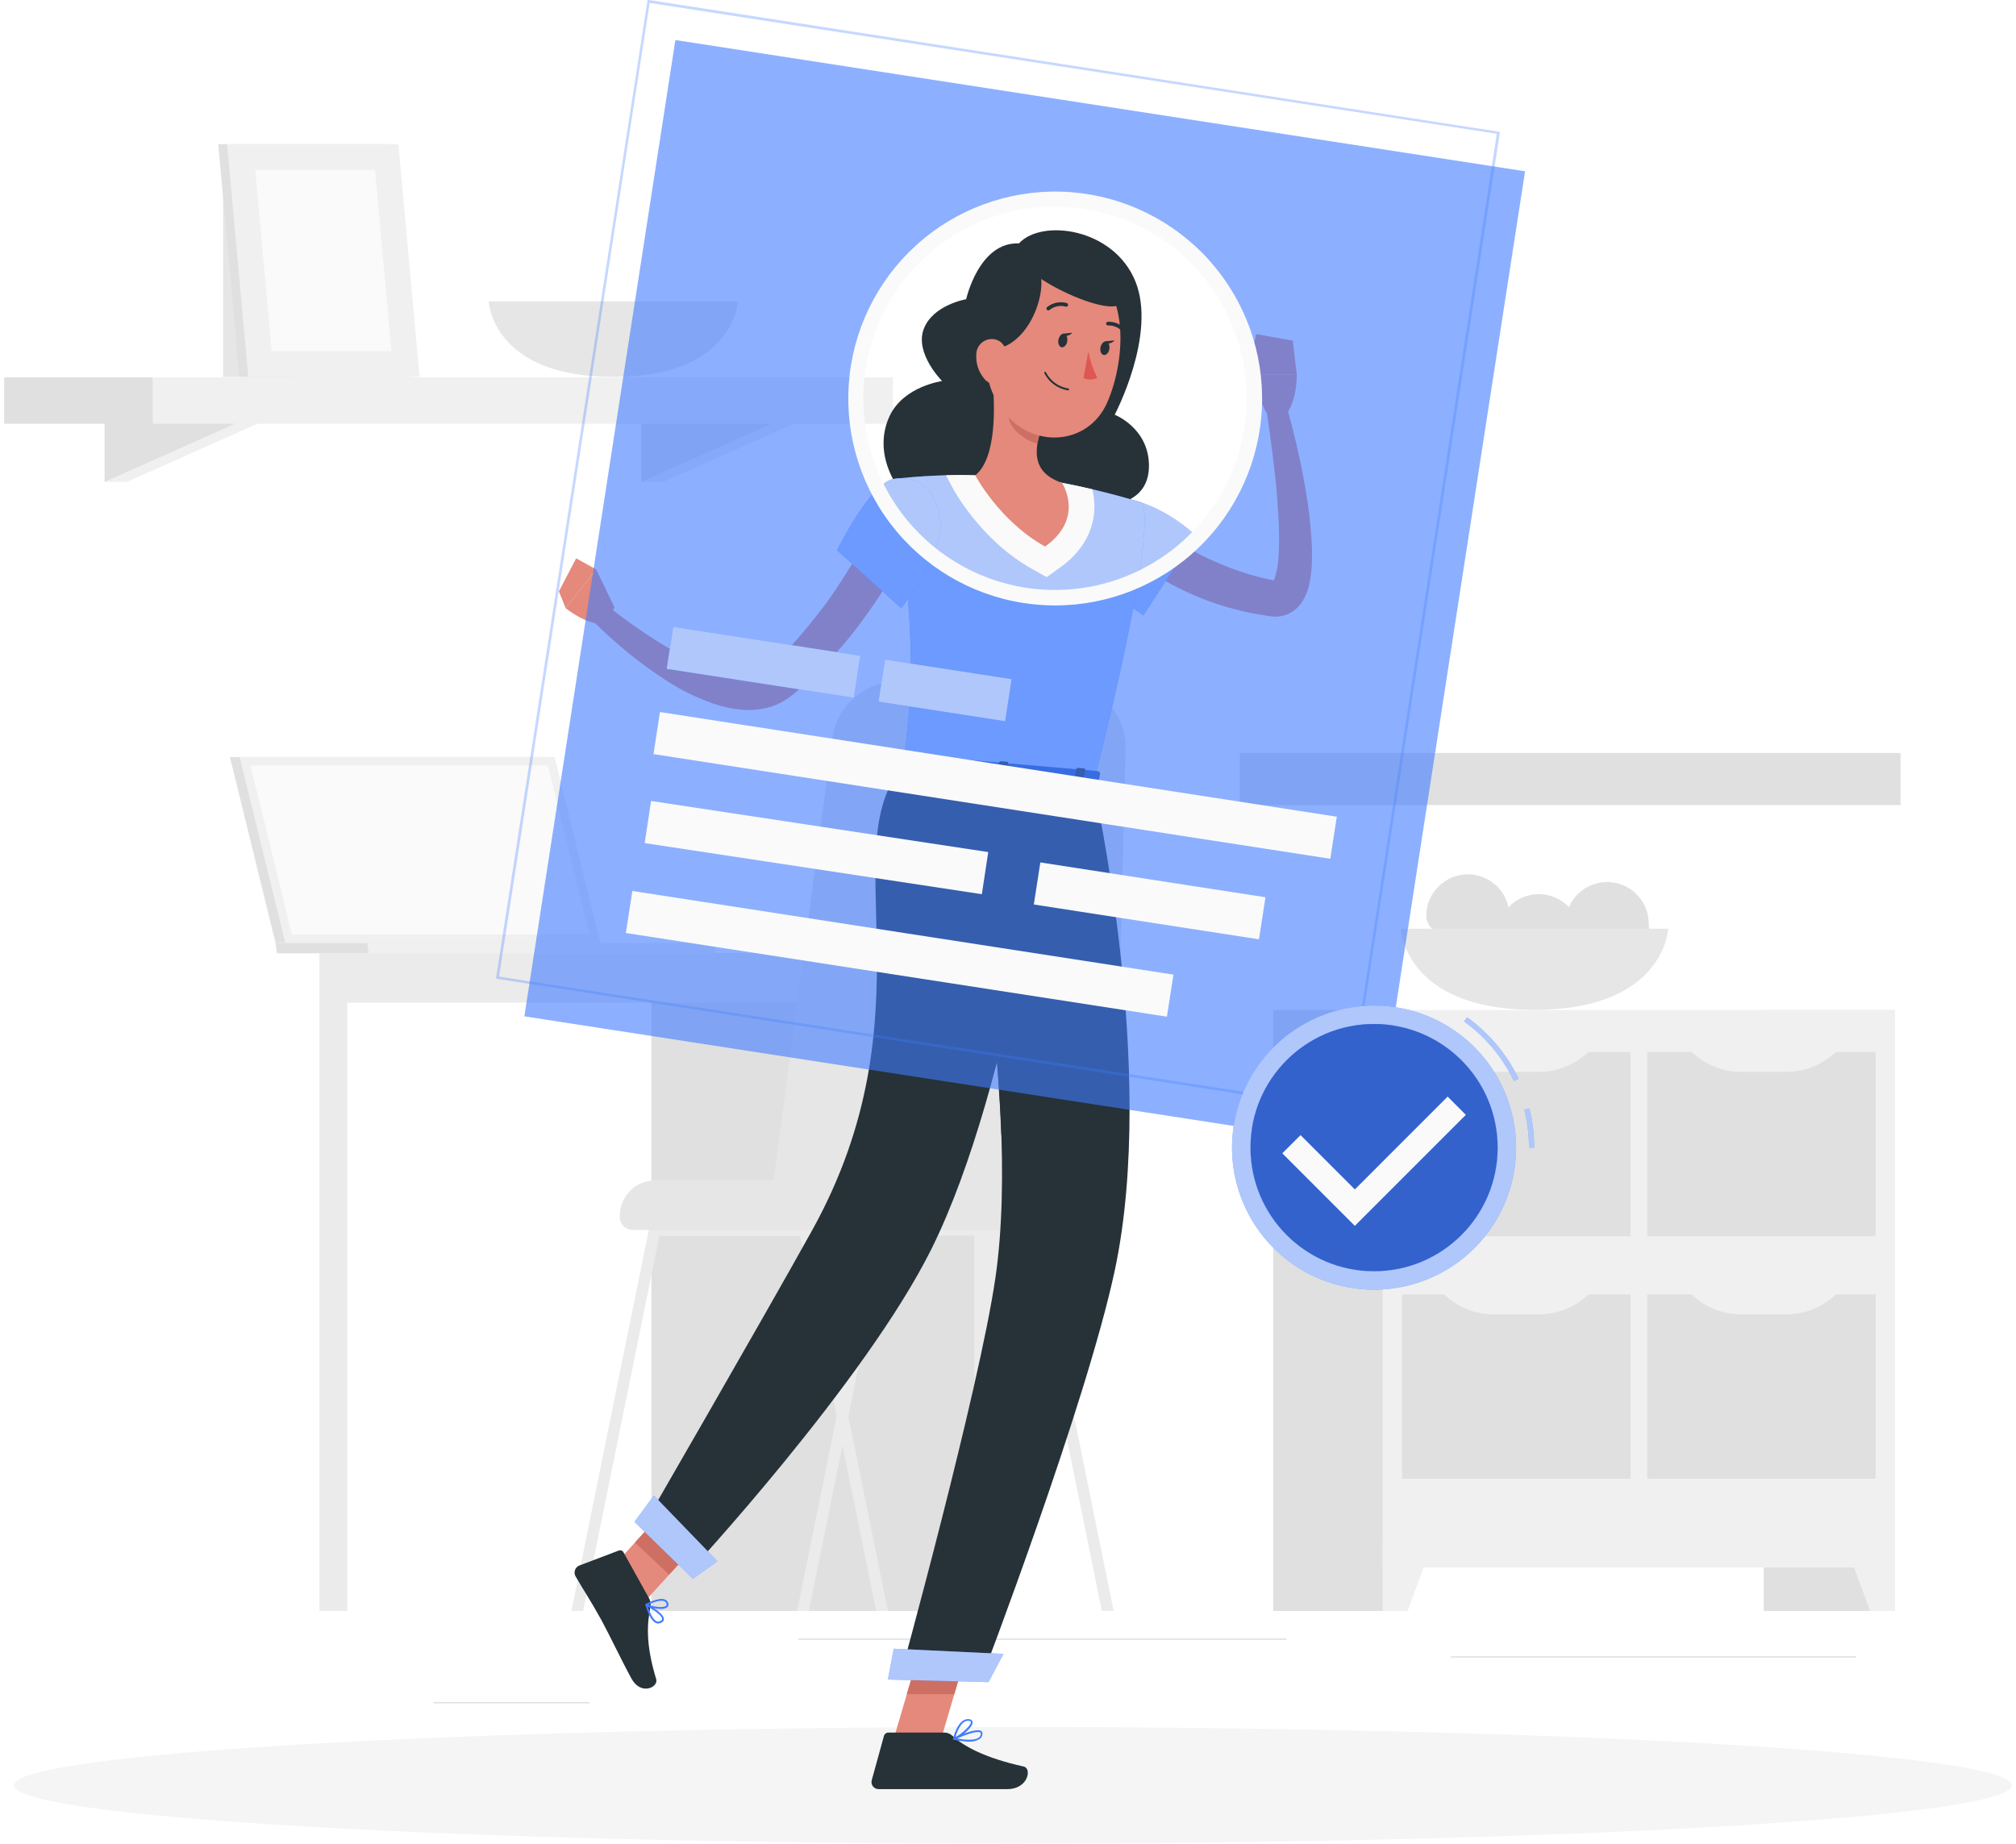 <svg width="246" height="225" viewBox="0 0 246 225" fill="none" xmlns="http://www.w3.org/2000/svg">
<path d="M156.993 199.966H97.4V200.123H156.993V199.966Z" fill="#E0E0E0"/>
<path d="M71.907 207.719H52.908V207.876H71.907V207.719Z" fill="#E0E0E0"/>
<path d="M226.494 202.129H177.035V202.286H226.494V202.129Z" fill="#E0E0E0"/>
<path d="M231.24 123.266H215.221V196.601H231.24V123.266Z" fill="#E0E0E0"/>
<path d="M228.198 196.601H231.241V187.942H225.01L228.198 196.601Z" fill="#F0F0F0"/>
<path d="M171.377 123.266H155.358V196.601H171.377V123.266Z" fill="#E0E0E0"/>
<path d="M231.24 123.266H168.718V191.288H231.24V123.266Z" fill="#F0F0F0"/>
<path d="M201.001 157.978V180.465H228.883V157.978H201.001Z" fill="#E0E0E0"/>
<path d="M171.081 157.978V180.465H198.963V157.978H171.081Z" fill="#E0E0E0"/>
<path d="M187.779 160.405H182.26C181.074 160.405 179.901 160.163 178.813 159.694C177.724 159.224 176.743 158.538 175.929 157.676H194.11C193.296 158.538 192.315 159.224 191.226 159.694C190.138 160.163 188.965 160.405 187.779 160.405Z" fill="#F0F0F0"/>
<path d="M217.981 160.405H212.468C211.281 160.405 210.108 160.163 209.018 159.694C207.928 159.225 206.946 158.538 206.131 157.676H224.318C223.503 158.537 222.52 159.224 221.431 159.693C220.341 160.162 219.167 160.404 217.981 160.405Z" fill="#F0F0F0"/>
<path d="M201.001 128.385V150.872H228.883V128.385H201.001Z" fill="#E0E0E0"/>
<path d="M171.075 128.391V150.878H198.957V128.391H171.075Z" fill="#E0E0E0"/>
<path d="M187.779 130.812H182.26C181.075 130.811 179.903 130.57 178.814 130.102C177.726 129.633 176.744 128.949 175.929 128.089H194.11C193.295 128.949 192.313 129.633 191.225 130.102C190.136 130.57 188.964 130.811 187.779 130.812Z" fill="#F0F0F0"/>
<path d="M217.981 130.812H212.468C211.282 130.811 210.109 130.57 209.019 130.102C207.93 129.634 206.947 128.949 206.131 128.089H224.318C223.501 128.948 222.518 129.633 221.429 130.101C220.34 130.569 219.167 130.811 217.981 130.812Z" fill="#F0F0F0"/>
<path d="M171.761 196.601H168.718V187.942H174.954L171.761 196.601Z" fill="#F0F0F0"/>
<path d="M184.183 111.777C184.183 114.581 186.132 116.531 183.328 116.531C180.524 116.531 174.036 114.581 174.036 111.777C174.036 110.431 174.571 109.14 175.522 108.188C176.474 107.237 177.764 106.702 179.11 106.702C180.455 106.702 181.746 107.237 182.697 108.188C183.649 109.14 184.183 110.431 184.183 111.777Z" fill="#E0E0E0"/>
<path d="M192.865 114.198C192.865 116.996 194.814 118.952 192.01 118.952C189.207 118.952 182.693 116.996 182.693 114.198C182.693 112.852 183.228 111.561 184.179 110.609C185.131 109.658 186.421 109.123 187.767 109.123C189.112 109.123 190.403 109.658 191.354 110.609C192.306 111.561 192.84 112.852 192.84 114.198H192.865Z" fill="#E0E0E0"/>
<path d="M201.183 112.714C201.183 115.512 203.132 117.468 200.328 117.468C197.524 117.468 191.036 115.512 191.036 112.714C191.036 111.368 191.571 110.077 192.522 109.125C193.474 108.174 194.764 107.639 196.11 107.639C197.455 107.639 198.746 108.174 199.697 109.125C200.649 110.077 201.183 111.368 201.183 112.714Z" fill="#E0E0E0"/>
<path d="M170.931 113.343C170.931 113.343 171.346 123.241 187.245 123.241C203.144 123.241 203.553 113.343 203.553 113.343H170.931Z" fill="#E6E6E6"/>
<path d="M231.907 91.893H151.291V98.25H231.907V91.893Z" fill="#E0E0E0"/>
<path d="M35.814 22.563H27.226V46H35.814V22.563Z" fill="#E6E6E6"/>
<path d="M15.489 51.364L12.76 58.809H15.489L32.186 51.364H15.489Z" fill="#F0F0F0"/>
<path d="M12.76 51.364V58.809L29.464 51.364H12.76Z" fill="#E0E0E0"/>
<path d="M80.972 51.364L78.25 58.809H80.972L97.676 51.364H80.972Z" fill="#F0F0F0"/>
<path d="M78.25 51.364V58.809L94.948 51.364H78.25Z" fill="#E0E0E0"/>
<path d="M0.507 51.716H18.67V46.05H0.507V51.716Z" fill="#E0E0E0"/>
<path d="M108.961 46.05H18.663V51.716H108.961V46.05Z" fill="#F0F0F0"/>
<path d="M50.116 46H29.213L26.629 17.595H47.532L50.116 46Z" fill="#E0E0E0"/>
<path d="M51.198 46H30.3L27.71 17.595H48.614L51.198 46Z" fill="#F0F0F0"/>
<path d="M33.154 42.856L31.143 20.739H45.76L47.771 42.856H33.154Z" fill="#FAFAFA"/>
<path d="M59.635 36.775C59.635 36.775 60.018 46 74.836 46C89.654 46 90.038 36.775 90.038 36.775H59.635Z" fill="#E6E6E6"/>
<path d="M120.736 116.342H79.489V196.601H120.736V116.342Z" fill="#E0E0E0"/>
<path d="M122.289 116.342H118.888V196.601H122.289V116.342Z" fill="#EBEBEB"/>
<path d="M41.321 122.36L123.339 122.36V116.342L41.321 116.342V122.36Z" fill="#EBEBEB"/>
<path d="M42.377 116.342H38.976V196.601H42.377V116.342Z" fill="#EBEBEB"/>
<path d="M28.056 92.383H66.494L72.064 115.085H33.626L28.056 92.383Z" fill="#E0E0E0"/>
<path d="M33.626 115.085L33.783 116.342H72.221L72.07 115.085H33.626Z" fill="#E0E0E0"/>
<path d="M29.244 92.383H67.682L73.252 115.085H34.814L29.244 92.383Z" fill="#F0F0F0"/>
<path d="M35.625 114.047L30.564 93.421H66.865L71.925 114.047H35.625Z" fill="#FAFAFA"/>
<path d="M44.829 115.085L44.98 116.342H87.309L87.152 115.085H44.829Z" fill="#F0F0F0"/>
<path d="M108.345 196.601H106.912L102.806 176.378L102.09 172.837L97.614 150.828H80.457L71.159 196.601H69.725L79.199 149.954C79.23 149.795 79.316 149.652 79.441 149.55C79.566 149.448 79.723 149.393 79.885 149.394H98.186C98.347 149.393 98.504 149.448 98.629 149.55C98.755 149.652 98.84 149.795 98.871 149.954L102.8 169.31L103.523 172.85L108.345 196.601Z" fill="#EBEBEB"/>
<path d="M135.888 196.601H134.448L125.15 150.803H107.999L103.523 172.85L102.807 176.378L98.701 196.601H97.268L102.09 172.837L102.8 169.31L106.736 149.954C106.767 149.795 106.852 149.652 106.977 149.55C107.102 149.448 107.259 149.393 107.421 149.394H125.722C125.884 149.394 126.041 149.449 126.167 149.551C126.293 149.653 126.38 149.795 126.414 149.954L135.888 196.601Z" fill="#EBEBEB"/>
<path d="M93.603 150.099H125.125C128.017 150.096 130.793 148.96 132.857 146.935C134.922 144.909 136.112 142.156 136.171 139.264L137.346 91.346C137.363 90.278 137.167 89.217 136.771 88.225C136.374 87.233 135.784 86.33 135.035 85.568C134.286 84.806 133.394 84.201 132.409 83.787C131.424 83.374 130.367 83.16 129.299 83.158H109.54C107.562 83.159 105.653 83.888 104.178 85.205C102.702 86.522 101.762 88.336 101.537 90.302L93.603 150.099Z" fill="#E6E6E6"/>
<path d="M110.791 150.099H77.2C76.783 150.099 76.383 149.933 76.089 149.638C75.794 149.343 75.628 148.943 75.628 148.526V148.375C75.628 147.23 76.083 146.131 76.893 145.321C77.703 144.51 78.802 144.055 79.947 144.055H110.791V150.099Z" fill="#E6E6E6"/>
<path d="M123.597 225C190.918 225 245.492 221.813 245.492 217.881C245.492 213.95 190.918 210.763 123.597 210.763C56.276 210.763 1.701 213.95 1.701 217.881C1.701 221.813 56.276 225 123.597 225Z" fill="#F5F5F5"/>
<path d="M140.22 63.551L140.628 63.897C140.779 64.029 140.949 64.155 141.112 64.28C141.439 64.538 141.741 64.796 142.118 65.041C142.797 65.538 143.52 65.991 144.243 66.444C145.702 67.343 147.23 68.123 148.814 68.777C150.391 69.449 152.015 70.004 153.674 70.437C154.088 70.55 154.516 70.625 154.931 70.72L155.56 70.858C155.692 70.858 155.56 70.858 155.56 70.889C155.474 70.91 155.393 70.946 155.321 70.996C155.264 71.053 155.264 71.053 155.289 71.04C155.414 70.856 155.511 70.655 155.578 70.443C155.802 69.717 155.939 68.968 155.987 68.211C156.063 67.387 156.088 66.519 156.081 65.645C156.081 63.891 155.943 62.098 155.805 60.3C155.667 58.501 155.446 56.697 155.214 54.885C154.981 53.074 154.723 51.263 154.453 49.477L156.817 48.937C157.858 52.526 158.698 56.17 159.332 59.853C159.661 61.726 159.89 63.615 160.017 65.513C160.091 66.492 160.114 67.474 160.086 68.456C160.077 69.539 159.94 70.618 159.678 71.669C159.5 72.341 159.211 72.979 158.822 73.556C158.551 73.949 158.212 74.291 157.823 74.568C157.376 74.888 156.862 75.103 156.32 75.197C155.854 75.276 155.378 75.276 154.912 75.197L154.189 75.078C153.705 74.996 153.215 74.933 152.737 74.826C150.809 74.443 148.916 73.9 147.079 73.204C145.241 72.499 143.465 71.645 141.766 70.65C140.918 70.141 140.088 69.607 139.283 69.022C138.881 68.733 138.485 68.393 138.088 68.116C137.894 67.953 137.699 67.796 137.504 67.62C137.309 67.443 137.127 67.299 136.875 67.06L140.22 63.551Z" fill="#E4897B"/>
<path d="M133.386 60.69C140.301 59.753 145.859 65.331 145.859 65.331L139.534 75.09C139.534 75.09 132.757 70.751 131.563 67.796C130.33 64.721 129.846 61.149 133.386 60.69Z" fill="#407BFF"/>
<path opacity="0.6" d="M133.386 60.69C140.301 59.753 145.859 65.331 145.859 65.331L139.534 75.09C139.534 75.09 132.757 70.751 131.563 67.796C130.33 64.721 129.846 61.149 133.386 60.69Z" fill="#FAFAFA"/>
<path d="M154.51 50.326L152.215 45.723L158.231 45.673C158.231 45.673 158.351 48.886 156.829 50.704L154.51 50.326Z" fill="#E4897B"/>
<path d="M153.284 40.774L157.76 41.573L158.231 45.673L152.215 45.723L153.284 40.774Z" fill="#E4897B"/>
<path d="M108.93 212.618L114.563 213.159L118.461 199.928L112.828 199.381L108.93 212.618Z" fill="#E4897B"/>
<path d="M73.114 193.049L77.288 196.972L86.304 187.062L82.129 183.138L73.114 193.049Z" fill="#E4897B"/>
<path d="M79.218 195.092L76.075 189.433C76.022 189.336 75.935 189.261 75.831 189.223C75.727 189.185 75.613 189.186 75.509 189.225L70.674 191.061C70.555 191.113 70.447 191.189 70.359 191.284C70.27 191.38 70.203 191.493 70.161 191.616C70.118 191.739 70.103 191.87 70.114 192C70.126 192.13 70.165 192.255 70.228 192.369C71.353 194.319 72.001 195.205 73.372 197.689C74.22 199.224 75.886 202.72 77.049 204.846C78.212 206.971 80.369 205.908 80.073 204.927C78.728 200.525 78.986 198.054 79.363 196.124C79.439 195.773 79.387 195.408 79.218 195.092Z" fill="#263238"/>
<path d="M115.223 211.442H108.396C108.273 211.443 108.155 211.485 108.059 211.56C107.962 211.635 107.893 211.739 107.861 211.857L106.371 217.259C106.336 217.387 106.331 217.521 106.357 217.651C106.383 217.781 106.438 217.904 106.519 218.009C106.6 218.113 106.705 218.198 106.824 218.256C106.944 218.313 107.075 218.342 107.207 218.341C109.615 218.341 110.753 218.341 113.758 218.341H122.931C125.445 218.341 125.948 215.825 124.917 215.586C120.29 214.567 117.618 213.153 116.191 211.813C115.927 211.572 115.581 211.439 115.223 211.442Z" fill="#263238"/>
<path d="M118.461 199.928L116.449 206.751H110.653L112.822 199.387L118.461 199.928Z" fill="#CE6F64"/>
<path d="M82.123 183.144L86.304 187.062L81.651 192.168L77.477 188.25L82.123 183.144Z" fill="#CE6F64"/>
<path d="M140.201 56.785C140.157 52.213 136.02 50.615 136.02 50.615C136.02 50.615 141.194 40.818 138.535 34.316C135.875 27.814 127.111 26.669 124.333 29.706C119.448 29.499 117.895 36.517 117.895 36.517C117.895 36.517 113.809 37.202 112.708 40.177C111.608 43.151 114.959 46.503 114.959 46.503C114.959 46.503 110.294 47.132 108.578 50.722C106.862 54.313 107.918 59.08 113.073 63.192C120.567 69.166 134.341 61.671 134.341 61.671C134.341 61.671 140.251 62.042 140.201 56.785Z" fill="#263238"/>
<path d="M139.314 61.331C139.314 61.331 141.829 62.431 133.43 95.615L110.168 93.597C111.376 84.164 111.897 78.303 109.049 58.457C112.368 58.065 115.711 57.915 119.052 58.011C122.594 58.064 126.127 58.369 129.626 58.923C132.894 59.563 136.127 60.367 139.314 61.331Z" fill="#407BFF"/>
<path opacity="0.6" d="M139.314 61.331C139.314 61.331 141.829 62.431 133.43 95.615L110.168 93.597C111.376 84.164 111.897 78.303 109.049 58.457C112.368 58.065 115.711 57.915 119.052 58.011C122.594 58.064 126.127 58.369 129.626 58.923C132.894 59.563 136.127 60.367 139.314 61.331Z" fill="#FAFAFA"/>
<path d="M133.285 59.709C132.078 59.419 130.771 59.143 129.576 58.923C126.077 58.367 122.544 58.06 119.002 58.004C117.788 57.96 116.575 57.96 115.437 58.004L116.216 59.489C116.355 59.753 119.674 65.947 125.98 69.462L127.715 70.43L129.331 69.28C133.405 66.368 134.008 62.582 133.285 59.709Z" fill="#FAFAFA"/>
<path d="M121.082 46.188C121.453 49.653 121.579 55.948 119.008 58.011C119.008 58.011 121.95 63.601 127.52 66.701C132.449 63.192 129.582 58.922 129.582 58.922C125.867 57.665 126.206 54.885 127.068 52.294L121.082 46.188Z" fill="#E4897B"/>
<path d="M123.528 48.679L127.086 52.295C126.87 52.895 126.706 53.514 126.596 54.143C125.169 53.81 123.094 52.32 123.069 50.785C123.098 50.062 123.253 49.349 123.528 48.679Z" fill="#CE6F64"/>
<path d="M120.932 38.328C120.246 43.988 119.838 46.383 122.145 49.785C125.615 54.892 132.732 54.489 135.09 49.157C137.215 44.34 137.975 35.876 132.889 32.637C131.774 31.919 130.494 31.498 129.171 31.413C127.847 31.328 126.524 31.583 125.327 32.153C124.129 32.723 123.097 33.589 122.328 34.67C121.559 35.751 121.078 37.01 120.932 38.328Z" fill="#E4897B"/>
<path d="M125.32 31.354C129.689 32.486 125.37 45.78 118.404 41.925C118.404 41.925 118.719 36.309 120.655 33.926C121.826 32.506 123.494 31.586 125.32 31.354Z" fill="#263238"/>
<path d="M124.854 32.09C126.741 35.159 140.729 40.975 136.026 34.373C131.324 27.77 124.854 32.09 124.854 32.09Z" fill="#263238"/>
<path d="M119.133 43.227C119.055 44.329 119.414 45.418 120.133 46.258C121.101 47.358 122.377 46.692 122.78 45.358C123.138 44.164 123.069 42.151 121.78 41.535C121.496 41.41 121.185 41.356 120.875 41.38C120.565 41.404 120.266 41.504 120.004 41.672C119.742 41.839 119.525 42.069 119.373 42.34C119.222 42.611 119.139 42.916 119.133 43.227Z" fill="#E4897B"/>
<path d="M133.405 95.615C133.405 95.615 141.282 130.479 136.026 155.054C132.506 171.517 119.8 204.77 119.8 204.77L109.867 204.519C109.867 204.519 119.479 169.618 121.472 155.896C124.873 132.415 116.355 94.138 116.355 94.138L133.405 95.615Z" fill="#263238"/>
<path d="M124.32 102.652L119.354 110.488C120.85 119.779 121.799 129.15 122.195 138.553C129.18 126.045 125.873 109.274 124.32 102.652Z" fill="#263238"/>
<path d="M120.617 205.286L108.345 204.971L109.056 201.205L122.453 201.84L120.617 205.286Z" fill="#407BFF"/>
<path opacity="0.6" d="M120.617 205.286L108.345 204.971L109.056 201.205L122.453 201.84L120.617 205.286Z" fill="#FAFAFA"/>
<path d="M128.312 95.238C128.312 95.238 123.691 132.214 113.67 152.4C105.579 168.681 83.99 191.948 83.99 191.948L78.47 186.257C78.47 186.257 93.056 161.034 99.072 150.199C113.821 123.643 101.763 103.382 110.124 93.603L128.312 95.238Z" fill="#263238"/>
<path d="M84.543 192.677L77.414 185.729L79.784 182.509L87.549 190.539L84.543 192.677Z" fill="#407BFF"/>
<path opacity="0.6" d="M84.543 192.677L77.414 185.729L79.784 182.509L87.549 190.539L84.543 192.677Z" fill="#FAFAFA"/>
<path d="M109.886 92.201L108.66 94.194C108.559 94.352 108.741 94.534 109.005 94.553L133.43 96.666C133.644 96.666 133.826 96.597 133.851 96.465L134.241 94.402C134.241 94.257 134.096 94.119 133.864 94.1L110.282 92.056C110.209 92.044 110.134 92.051 110.065 92.076C109.995 92.102 109.933 92.145 109.886 92.201Z" fill="#407BFF"/>
<path opacity="0.3" d="M109.886 92.201L108.66 94.194C108.559 94.352 108.741 94.534 109.005 94.553L133.43 96.666C133.644 96.666 133.826 96.597 133.851 96.465L134.241 94.402C134.241 94.257 134.096 94.119 133.864 94.1L110.282 92.056C110.209 92.044 110.134 92.051 110.065 92.076C109.995 92.102 109.933 92.145 109.886 92.201Z" fill="black"/>
<path d="M112.828 95.106L112.199 95.05C112.073 95.05 111.985 94.968 111.998 94.886L112.532 92.207C112.532 92.126 112.664 92.069 112.79 92.082L113.419 92.138C113.544 92.138 113.632 92.22 113.62 92.302L113.092 94.98C113.067 95.069 112.953 95.106 112.828 95.106Z" fill="#263238"/>
<path d="M131.638 96.741L131.009 96.685C130.884 96.685 130.796 96.603 130.808 96.521L131.343 93.836C131.343 93.76 131.475 93.704 131.6 93.716L132.229 93.773C132.355 93.773 132.443 93.855 132.43 93.93L131.902 96.615C131.877 96.697 131.77 96.748 131.638 96.741Z" fill="#263238"/>
<path d="M122.233 95.924L121.604 95.874C121.478 95.874 121.39 95.785 121.403 95.71L121.937 93.025C121.937 92.949 122.069 92.893 122.195 92.905L122.824 92.956C122.95 92.956 123.038 93.044 123.025 93.119L122.497 95.804C122.472 95.88 122.34 95.936 122.233 95.924Z" fill="#263238"/>
<path d="M129.148 41.453C129.067 41.906 129.243 42.321 129.538 42.378C129.833 42.434 130.166 42.107 130.229 41.648C130.292 41.189 130.141 40.774 129.84 40.724C129.538 40.673 129.255 41.026 129.148 41.453Z" fill="#263238"/>
<path d="M134.285 42.397C134.203 42.849 134.379 43.264 134.675 43.321C134.97 43.378 135.303 43.051 135.366 42.592C135.429 42.133 135.278 41.718 134.976 41.667C134.675 41.617 134.398 41.938 134.285 42.397Z" fill="#263238"/>
<path d="M134.87 41.654L136.02 41.541C136.02 41.541 135.303 42.283 134.87 41.654Z" fill="#263238"/>
<path d="M132.801 42.912C133.021 44.028 133.391 45.109 133.901 46.126C133.637 46.249 133.35 46.312 133.059 46.312C132.768 46.312 132.48 46.249 132.216 46.126L132.801 42.912Z" fill="#DE5753"/>
<path d="M130.305 47.635C129.692 47.54 129.11 47.299 128.609 46.932C128.108 46.566 127.702 46.084 127.426 45.528C127.415 45.501 127.416 45.47 127.428 45.443C127.44 45.416 127.461 45.395 127.489 45.384C127.502 45.377 127.516 45.374 127.531 45.373C127.545 45.373 127.56 45.376 127.573 45.381C127.587 45.386 127.599 45.394 127.609 45.404C127.62 45.414 127.628 45.427 127.633 45.44C127.898 45.958 128.282 46.407 128.753 46.749C129.223 47.091 129.768 47.317 130.343 47.408C130.373 47.408 130.402 47.42 130.423 47.442C130.444 47.463 130.456 47.492 130.456 47.522C130.456 47.552 130.444 47.581 130.423 47.602C130.402 47.623 130.373 47.635 130.343 47.635H130.305Z" fill="#263238"/>
<path d="M127.922 37.882C127.874 37.882 127.827 37.868 127.788 37.84C127.749 37.813 127.719 37.773 127.704 37.728C127.688 37.682 127.688 37.633 127.702 37.587C127.717 37.541 127.745 37.501 127.784 37.473C128.115 37.206 128.506 37.023 128.923 36.938C129.34 36.854 129.771 36.871 130.179 36.989C130.208 36.998 130.233 37.014 130.256 37.034C130.278 37.053 130.296 37.078 130.309 37.104C130.321 37.131 130.329 37.16 130.33 37.19C130.332 37.22 130.328 37.25 130.318 37.278C130.308 37.306 130.293 37.332 130.273 37.354C130.253 37.376 130.229 37.394 130.202 37.407C130.175 37.42 130.146 37.427 130.116 37.429C130.086 37.43 130.057 37.426 130.029 37.416C129.691 37.323 129.337 37.313 128.994 37.385C128.652 37.457 128.332 37.61 128.061 37.831C128.021 37.861 127.973 37.879 127.922 37.882Z" fill="#263238"/>
<path d="M137.227 40.661C137.194 40.661 137.16 40.654 137.13 40.639C137.1 40.625 137.073 40.605 137.051 40.579C136.836 40.302 136.559 40.08 136.243 39.93C135.926 39.78 135.578 39.708 135.228 39.718C135.168 39.723 135.109 39.705 135.062 39.668C135.015 39.63 134.984 39.576 134.976 39.517C134.973 39.487 134.975 39.457 134.984 39.429C134.992 39.4 135.006 39.374 135.025 39.351C135.044 39.328 135.067 39.309 135.093 39.296C135.119 39.282 135.148 39.274 135.178 39.271C135.603 39.249 136.028 39.331 136.415 39.508C136.803 39.685 137.142 39.953 137.403 40.29C137.444 40.333 137.467 40.391 137.467 40.45C137.467 40.51 137.444 40.567 137.403 40.611C137.353 40.649 137.29 40.667 137.227 40.661Z" fill="#263238"/>
<path d="M110.766 66.808C109.82 68.685 108.771 70.507 107.622 72.267C106.491 74.002 105.296 75.7 104.007 77.335C102.705 78.976 101.309 80.54 99.827 82.02C99.06 82.743 98.311 83.479 97.488 84.158L96.859 84.674L96.708 84.799L96.507 84.957C96.375 85.065 96.236 85.166 96.092 85.258C95.521 85.65 94.899 85.963 94.244 86.189C93.01 86.592 91.707 86.735 90.415 86.611C89.258 86.495 88.119 86.244 87.02 85.862C84.986 85.152 83.045 84.195 81.243 83.014C77.775 80.763 74.581 78.117 71.725 75.128L73.397 73.373C74.899 74.581 76.484 75.782 78.106 76.87C79.694 77.983 81.349 78.999 83.06 79.913C84.689 80.808 86.408 81.527 88.19 82.058C89.887 82.529 91.591 82.611 92.766 82.121C93.431 81.832 94.025 81.403 94.508 80.863C95.206 80.234 95.853 79.536 96.513 78.857C97.802 77.455 98.997 75.952 100.172 74.455C101.348 72.958 102.411 71.311 103.442 69.676C103.963 68.858 104.46 68.028 104.95 67.198C105.441 66.368 105.912 65.494 106.321 64.714L110.766 66.808Z" fill="#E4897B"/>
<path d="M74.987 74.122L72.749 69.493L69.027 74.222C69.027 74.222 71.492 76.279 73.887 76.203L74.987 74.122Z" fill="#E4897B"/>
<path d="M70.304 68.141L68.198 72.172L69.027 74.222L72.749 69.493L70.304 68.141Z" fill="#E4897B"/>
<path d="M108.999 58.457C106.145 58.96 102.14 67.154 102.14 67.154L109.98 74.241C109.98 74.241 115.06 67.418 114.758 63.696C114.5 60.52 112.633 57.816 108.999 58.457Z" fill="#407BFF"/>
<path opacity="0.6" d="M108.999 58.457C106.145 58.96 102.14 67.154 102.14 67.154L109.98 74.241C109.98 74.241 115.06 67.418 114.758 63.696C114.5 60.52 112.633 57.816 108.999 58.457Z" fill="#FAFAFA"/>
<path d="M80.319 198.13C80.244 198.13 80.169 198.117 80.099 198.092C79.413 197.865 78.967 196.601 78.759 195.866C78.753 195.844 78.754 195.822 78.76 195.8C78.767 195.779 78.78 195.76 78.797 195.746C78.816 195.735 78.838 195.729 78.86 195.729C78.882 195.729 78.904 195.735 78.923 195.746C79.13 195.853 80.954 196.834 81.01 197.551C81.019 197.63 81.005 197.709 80.971 197.78C80.936 197.851 80.882 197.911 80.815 197.953C80.674 198.065 80.499 198.127 80.319 198.13ZM79.061 196.067C79.376 197.079 79.784 197.746 80.174 197.878C80.263 197.905 80.357 197.908 80.448 197.887C80.538 197.866 80.621 197.821 80.689 197.759C80.724 197.738 80.752 197.708 80.769 197.673C80.787 197.637 80.794 197.597 80.79 197.557C80.752 197.117 79.684 196.419 79.055 196.067H79.061Z" fill="#407BFF"/>
<path d="M80.602 196.35C79.98 196.348 79.367 196.203 78.81 195.929C78.792 195.92 78.777 195.907 78.767 195.89C78.757 195.873 78.752 195.854 78.753 195.834C78.753 195.813 78.759 195.793 78.77 195.775C78.781 195.757 78.797 195.743 78.816 195.734C78.873 195.734 80.319 194.91 81.098 195.187C81.194 195.218 81.282 195.27 81.355 195.34C81.427 195.409 81.484 195.495 81.519 195.589C81.569 195.68 81.586 195.785 81.568 195.887C81.549 195.988 81.497 196.081 81.419 196.149C81.176 196.303 80.888 196.374 80.602 196.35ZM79.118 195.834C79.746 196.098 80.935 196.262 81.274 195.973C81.331 195.929 81.381 195.847 81.312 195.671C81.287 195.607 81.248 195.55 81.198 195.503C81.148 195.456 81.088 195.421 81.023 195.4C80.488 195.212 79.526 195.633 79.118 195.834Z" fill="#407BFF"/>
<path d="M118.253 212.549C117.618 212.534 116.986 212.454 116.367 212.31C116.344 212.305 116.323 212.292 116.307 212.274C116.291 212.256 116.281 212.233 116.279 212.209C116.276 212.186 116.28 212.163 116.292 212.142C116.303 212.122 116.321 212.106 116.342 212.096C116.625 211.964 119.096 210.838 119.724 211.241C119.781 211.28 119.825 211.333 119.854 211.395C119.883 211.457 119.894 211.525 119.888 211.593C119.88 211.716 119.846 211.836 119.788 211.945C119.729 212.054 119.647 212.148 119.548 212.222C119.159 212.459 118.708 212.573 118.253 212.549ZM116.782 212.159C117.518 212.297 118.876 212.473 119.435 212.052C119.509 211.997 119.57 211.926 119.614 211.844C119.657 211.763 119.682 211.673 119.687 211.58C119.69 211.552 119.687 211.523 119.676 211.497C119.665 211.47 119.647 211.447 119.624 211.43C119.272 211.191 117.807 211.706 116.782 212.159Z" fill="#407BFF"/>
<path d="M116.418 212.31C116.394 212.32 116.366 212.32 116.342 212.31C116.327 212.296 116.315 212.278 116.308 212.258C116.302 212.239 116.3 212.217 116.305 212.197C116.305 212.096 116.895 209.65 118.235 209.807C118.574 209.845 118.662 210.015 118.681 210.147C118.769 210.776 117.204 212.033 116.462 212.329L116.418 212.31ZM118.115 210.002C117.254 210.002 116.757 211.423 116.587 211.996C117.398 211.568 118.511 210.549 118.473 210.153C118.473 210.122 118.473 210.034 118.228 210.008L118.115 210.002Z" fill="#407BFF"/>
<path d="M129.708 40.724L130.858 40.604C130.858 40.604 130.141 41.358 129.708 40.724Z" fill="#263238"/>
<path opacity="0.6" d="M82.412 4.886L63.985 124.033L167.668 140.056L186.095 20.903L82.412 4.886ZM125.012 72.656C120.253 71.92 115.819 69.788 112.272 66.53C108.724 63.272 106.223 59.035 105.083 54.355C103.944 49.675 104.218 44.762 105.871 40.238C107.523 35.714 110.481 31.781 114.368 28.938C118.256 26.095 122.899 24.47 127.71 24.267C132.522 24.064 137.285 25.293 141.398 27.799C145.511 30.305 148.788 33.974 150.815 38.344C152.843 42.713 153.529 47.586 152.787 52.345C151.793 58.721 148.31 64.442 143.102 68.25C137.894 72.059 131.387 73.644 125.012 72.656Z" fill="#407BFF"/>
<g style="mix-blend-mode:multiply" opacity="0.3">
<path d="M164.537 135.535H164.38L60.54 119.442V119.285L79.017 0H79.168L183.008 16.092V16.249L164.537 135.535ZM60.898 119.185L164.273 135.176L182.649 16.325L79.275 0.358L60.898 119.185Z" fill="#407BFF"/>
</g>
<path d="M128.746 73.889C127.447 73.888 126.15 73.787 124.867 73.587C118.417 72.581 112.608 69.115 108.658 63.916C104.708 58.718 102.925 52.192 103.681 45.707C104.438 39.221 107.677 33.281 112.717 29.133C117.758 24.985 124.209 22.95 130.717 23.456C137.225 23.963 143.284 26.971 147.623 31.849C151.962 36.727 154.243 43.097 153.988 49.621C153.733 56.146 150.961 62.318 146.255 66.842C141.549 71.367 135.274 73.892 128.746 73.889ZM125.156 71.726C129.728 72.432 134.407 71.767 138.601 69.814C142.796 67.861 146.317 64.708 148.719 60.753C151.122 56.799 152.298 52.22 152.1 47.597C151.901 42.974 150.337 38.513 147.604 34.779C144.871 31.045 141.093 28.206 136.747 26.619C132.401 25.033 127.682 24.771 123.188 25.867C118.693 26.963 114.624 29.368 111.495 32.777C108.367 36.186 106.319 40.446 105.61 45.019C104.669 51.152 106.198 57.408 109.862 62.415C113.527 67.422 119.027 70.77 125.156 71.726Z" fill="#FAFAFA"/>
<path d="M104.984 80.028L82.145 76.496L81.351 81.629L104.19 85.161L104.984 80.028Z" fill="#407BFF"/>
<path opacity="0.6" d="M104.984 80.028L82.145 76.496L81.351 81.629L104.19 85.161L104.984 80.028Z" fill="#FAFAFA"/>
<path d="M123.444 82.884L107.992 80.494L107.199 85.627L122.65 88.017L123.444 82.884Z" fill="#407BFF"/>
<path opacity="0.6" d="M123.444 82.884L107.992 80.494L107.199 85.627L122.65 88.017L123.444 82.884Z" fill="#FAFAFA"/>
<path d="M163.122 99.671L80.533 86.897L79.739 92.03L162.329 104.804L163.122 99.671Z" fill="#FAFAFA"/>
<path d="M120.588 103.985L79.447 97.75L78.668 102.892L119.809 109.127L120.588 103.985Z" fill="#FAFAFA"/>
<path d="M154.418 109.501L126.944 105.251L126.151 110.384L153.624 114.634L154.418 109.501Z" fill="#FAFAFA"/>
<path d="M143.187 118.943L77.162 108.731L76.368 113.864L142.394 124.076L143.187 118.943Z" fill="#FAFAFA"/>
<path d="M187.201 140.056H186.572C186.575 138.495 186.383 136.941 186 135.428L186.629 135.277C187.018 136.84 187.21 138.445 187.201 140.056ZM184.737 131.931C183.353 129.036 181.262 126.535 178.657 124.662L179.022 124.153C181.712 126.085 183.874 128.662 185.309 131.648L184.737 131.931Z" fill="#407BFF"/>
<path opacity="0.6" d="M187.201 140.056H186.572C186.575 138.495 186.383 136.941 186 135.428L186.629 135.277C187.018 136.84 187.21 138.445 187.201 140.056ZM184.737 131.931C183.353 129.036 181.262 126.535 178.657 124.662L179.022 124.153C181.712 126.085 183.874 128.662 185.309 131.648L184.737 131.931Z" fill="#FAFAFA"/>
<path d="M167.668 122.719C164.24 122.719 160.889 123.736 158.038 125.641C155.188 127.546 152.966 130.253 151.654 133.421C150.342 136.589 149.999 140.075 150.668 143.438C151.337 146.801 152.988 149.89 155.412 152.315C157.836 154.74 160.924 156.391 164.286 157.06C167.649 157.729 171.134 157.386 174.301 156.073C177.468 154.761 180.175 152.539 182.08 149.688C183.984 146.837 185.001 143.485 185.001 140.056C185.001 135.458 183.174 131.048 179.924 127.797C176.673 124.545 172.265 122.719 167.668 122.719ZM167.668 155.148C164.684 155.148 161.766 154.263 159.285 152.605C156.804 150.946 154.87 148.589 153.728 145.831C152.586 143.074 152.287 140.039 152.869 137.112C153.451 134.184 154.889 131.495 156.999 129.384C159.109 127.273 161.797 125.836 164.724 125.254C167.651 124.671 170.685 124.97 173.442 126.112C176.199 127.255 178.555 129.189 180.213 131.671C181.871 134.153 182.756 137.071 182.756 140.056C182.756 144.059 181.167 147.897 178.337 150.728C175.507 153.558 171.669 155.148 167.668 155.148Z" fill="#407BFF"/>
<path opacity="0.6" d="M167.668 122.719C164.24 122.719 160.889 123.736 158.038 125.641C155.188 127.546 152.966 130.253 151.654 133.421C150.342 136.589 149.999 140.075 150.668 143.438C151.337 146.801 152.988 149.89 155.412 152.315C157.836 154.74 160.924 156.391 164.286 157.06C167.649 157.729 171.134 157.386 174.301 156.073C177.468 154.761 180.175 152.539 182.08 149.688C183.984 146.837 185.001 143.485 185.001 140.056C185.001 135.458 183.174 131.048 179.924 127.797C176.673 124.545 172.265 122.719 167.668 122.719ZM167.668 155.148C164.684 155.148 161.766 154.263 159.285 152.605C156.804 150.946 154.87 148.589 153.728 145.831C152.586 143.074 152.287 140.039 152.869 137.112C153.451 134.184 154.889 131.495 156.999 129.384C159.109 127.273 161.797 125.836 164.724 125.254C167.651 124.671 170.685 124.97 173.442 126.112C176.199 127.255 178.555 129.189 180.213 131.671C181.871 134.153 182.756 137.071 182.756 140.056C182.756 144.059 181.167 147.897 178.337 150.728C175.507 153.558 171.669 155.148 167.668 155.148Z" fill="#FAFAFA"/>
<path d="M167.668 155.142C175.997 155.142 182.75 148.388 182.75 140.056C182.75 131.724 175.997 124.97 167.668 124.97C159.338 124.97 152.586 131.724 152.586 140.056C152.586 148.388 159.338 155.142 167.668 155.142Z" fill="#407BFF"/>
<path opacity="0.2" d="M167.668 155.142C175.997 155.142 182.75 148.388 182.75 140.056C182.75 131.724 175.997 124.97 167.668 124.97C159.338 124.97 152.586 131.724 152.586 140.056C152.586 148.388 159.338 155.142 167.668 155.142Z" fill="black"/>
<path d="M165.323 149.602L156.471 140.748L158.697 138.528L165.323 145.156L176.646 133.83L178.865 136.056L165.323 149.602Z" fill="#FAFAFA"/>
</svg>
